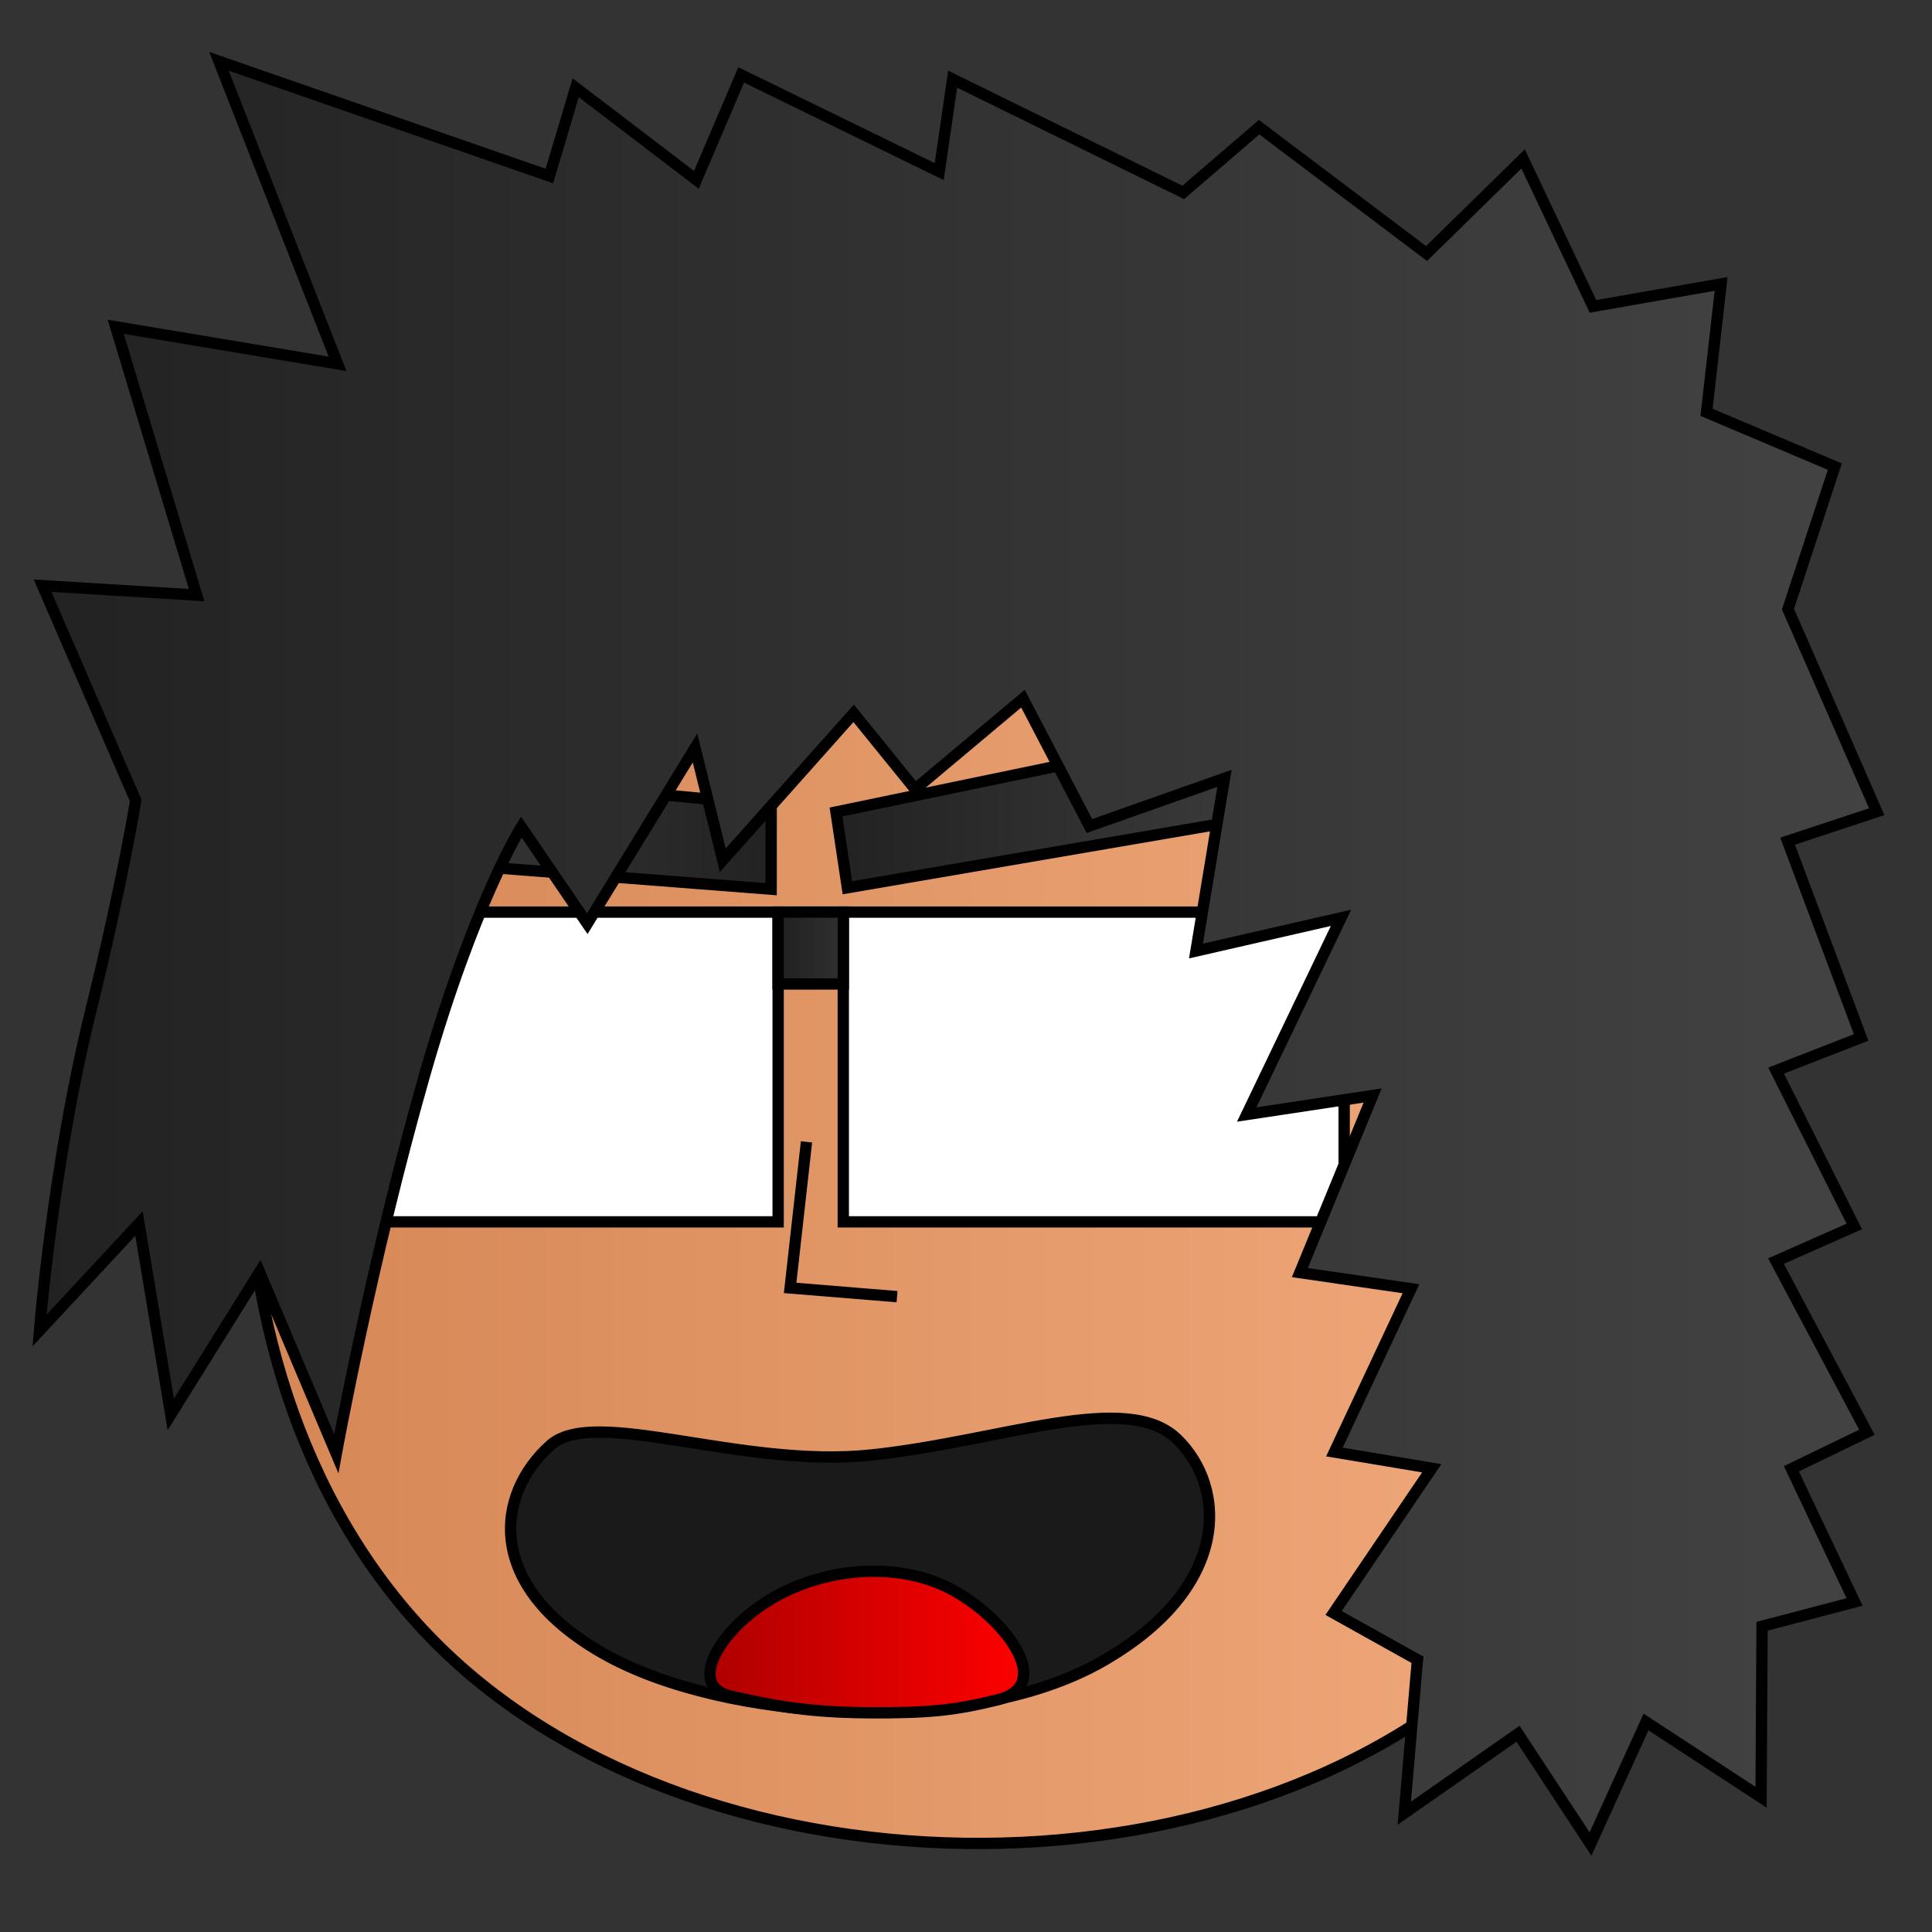 <?xml version="1.0" encoding="UTF-8" standalone="no"?>
<!-- Created with Inkscape (http://www.inkscape.org/) -->

<svg
   width="512"
   height="512"
   viewBox="0 0 512 512"
   version="1.1"
   id="svg1"
   xmlns:xlink="http://www.w3.org/1999/xlink"
   xmlns="http://www.w3.org/2000/svg"
   xmlns:svg="http://www.w3.org/2000/svg"
   xmlns:rdf="http://www.w3.org/1999/02/22-rdf-syntax-ns#"
   xmlns:cc="http://creativecommons.org/ns#"
   xmlns:dc="http://purl.org/dc/elements/1.1/">
  <rect x="0" y="0" width="512" height="512" fill="#333333" stroke="none"/>
  <title
     id="title1">Alxira5 Avatar</title>
  <defs
     id="defs1">
    <linearGradient
       id="linearGradient955">
      <stop
         style="stop-color:#434343;stop-opacity:1;"
         offset="0"
         id="stop953" />
      <stop
         style="stop-color:#222222;stop-opacity:1;"
         offset="1"
         id="stop951" />
    </linearGradient>
    <linearGradient
       id="linearGradient949">
      <stop
         style="stop-color:#222222;stop-opacity:1;"
         offset="0"
         id="stop945" />
      <stop
         style="stop-color:#434343;stop-opacity:1;"
         offset="1"
         id="stop947" />
    </linearGradient>
    <linearGradient
       id="linearGradient2103">
      <stop
         style="stop-color:#1f1f1f;stop-opacity:1;"
         offset="0"
         id="stop2099" />
      <stop
         style="stop-color:#313131;stop-opacity:1;"
         offset="1"
         id="stop2101" />
    </linearGradient>
    <linearGradient
       id="linearGradient16">
      <stop
         style="stop-color:#b00000;stop-opacity:1;"
         offset="0"
         id="stop16" />
      <stop
         style="stop-color:#ff0000;stop-opacity:1;"
         offset="1"
         id="stop17" />
    </linearGradient>
    <linearGradient
       id="linearGradient4">
      <stop
         style="stop-color:#d58654;stop-opacity:1;"
         offset="0"
         id="stop4" />
      <stop
         style="stop-color:#f3ad80;stop-opacity:1;"
         offset="1"
         id="stop5" />
    </linearGradient>
    <linearGradient
       xlink:href="#linearGradient16"
       id="linearGradient17"
       x1="150.528"
       y1="358.571"
       x2="231.711"
       y2="358.571"
       gradientUnits="userSpaceOnUse" />
    <linearGradient
       xlink:href="#linearGradient949"
       id="linearGradient21"
       x1="230.702"
       y1="212.4"
       x2="381.009"
       y2="212.4"
       gradientUnits="userSpaceOnUse"
       gradientTransform="translate(-9.66,-1.725)" />
    <linearGradient
       xlink:href="#linearGradient949"
       id="linearGradient2055"
       x1="12.76"
       y1="252.776"
       x2="503.525"
       y2="252.776"
       gradientUnits="userSpaceOnUse"
       gradientTransform="translate(-4.135)" />
    <linearGradient
       xlink:href="#linearGradient955"
       id="linearGradient2071"
       x1="57.647"
       y1="217.55"
       x2="205.874"
       y2="217.55"
       gradientUnits="userSpaceOnUse" />
    <linearGradient
       xlink:href="#linearGradient2103"
       id="linearGradient2097"
       x1="204.71"
       y1="251.235"
       x2="224.981"
       y2="251.235"
       gradientUnits="userSpaceOnUse" />
    <linearGradient
       xlink:href="#linearGradient4"
       id="linearGradient3630"
       x1="59.453"
       y1="295.728"
       x2="454.599"
       y2="295.728"
       gradientUnits="userSpaceOnUse" />
  </defs>
  <g
     id="layer1"
     style="stroke-width:3;stroke-dasharray:none">
    <path
       style="fill:url(#linearGradient3630);fill-opacity:1;stroke:#000000;stroke-width:3;stroke-linecap:square;stroke-linejoin:round;stroke-dasharray:none"
       d="m 119.208,157.392 c -69.189,72.489 -73.143,210.313 -2.243,279.462 70.9,69.149 216.645,69.616 285.834,-2.872 69.189,-72.489 61.816,-217.929 -9.083,-287.077 -70.899,-69.148 -205.32,-62.001 -274.509,10.488 z"
       id="path3620" />
    <rect
       style="fill:#ffffff;stroke:#000000;stroke-width:3;stroke-opacity:1;stroke-dasharray:none;fill-opacity:1"
       id="rect7"
       width="132.738"
       height="82.088"
       x="223.479"
       y="241.718" />
    <rect
       style="fill:#ffffff;stroke:#000000;stroke-width:3;stroke-opacity:1;stroke-dasharray:none;fill-opacity:1"
       id="rect10"
       width="132.738"
       height="82.088"
       x="73.479"
       y="241.718" />
    <rect
       style="fill:url(#linearGradient2097);stroke:#000000;stroke-width:3;stroke-dasharray:none;fill-opacity:1"
       id="rect1"
       width="17.271"
       height="19.068"
       x="206.21"
       y="241.7" />
    <path
       style="fill:#1a1a1a;fill-opacity:1;stroke:#000000;stroke-width:3;stroke-dasharray:none;stroke-opacity:1"
       d="m 145.87,382.991 c 11.679,-10.421 50.296,6.218 84.873,2.609 34.577,-3.609 67.753,-17.242 81.193,-4.24 13.074,12.648 14.707,39.382 -20.159,59.118 -34.866,19.736 -99.557,15.914 -131.613,-2.124 -32.056,-18.039 -28.78,-42.438 -14.294,-55.363 z"
       id="path11" />
    <path
       style="fill:url(#linearGradient17);fill-opacity:1;stroke:#000000;stroke-width:3;stroke-dasharray:none;stroke-opacity:1"
       d="m 165.344,350.912 c 14.365,-8.199 34.128,-9.612 48.234,-1.431 14.106,8.181 25.874,24.98 11.02,28.603 -10.988,2.68 -17.709,3.562 -34.546,3.44 -17.711,-0.129 -27.458,-2.489 -36.136,-4.405 -12.025,-2.656 -2.937,-18.007 11.428,-26.206 z"
       id="path16"
       transform="translate(39.798,72.382)" />
    <path
       style="fill:none;fill-opacity:1;stroke:#000000;stroke-opacity:1;stroke-width:3;stroke-dasharray:none"
       d="m 213.732,302.608 -4.338,38.706 28.331,2.312"
       id="path19" />
    <path
       style="fill:url(#linearGradient21);stroke:#000000;stroke-opacity:1;stroke-width:3;stroke-dasharray:none;fill-opacity:1.0"
       d="m 221.547,215.184 147.164,-30.535 2.103,25.553 -146.246,25.062 z"
       id="path20" />
    <path
       style="fill:url(#linearGradient2071);fill-opacity:1.0;stroke:#000000;stroke-opacity:1;stroke-width:3;stroke-dasharray:none"
       d="m 60.118,199.479 144.255,13.909 -0.016,22.258 -145.158,-11.258 z"
       id="path21" />
    <path
       style="display:inline;fill:url(#linearGradient2055);fill-opacity:1;stroke:#000000;stroke-width:3;stroke-dasharray:none;stroke-opacity:1"
       d="m 10.466,352.611 c 0,0 3.528,-43.918 13.569,-84.627 8.602,-34.874 11.926,-55.83 11.926,-55.83 l -24.68,-56.941 40.826,2.496 -21.434,-71.103 58.779,9.815 -31.415,-80.172 87.553,30.393 6.974,-23.387 31.981,24.399 11.872,-27.803 52.486,25.623 3.554,-24.493 61.117,30.01 20.105,-17.293 44.366,33.492 25.59,-25.071 18.516,39.075 33.961,-5.951 -3.862,34.025 33.998,14.394 -12.412,37.764 23.52,53.687 -23.621,7.805 19.49,52.018 -22.54,8.788 20.715,41.299 -20.74,9.18 24.086,45.354 -20.009,9.686 16.746,35.3 -24.518,6.433 -0.263,45.318 -30.493,-19.946 -14.71,32.343 -19.207,-29.234 -30.141,21.067 3.487,-40.665 -22.223,-12.395 26.015,-38.357 -25.799,-4.307 20.293,-43.272 -29.443,-4.276 19.276,-46.927 -33.362,5.033 24.991,-52.119 -38.442,8.792 7.553,-45.759 -35.791,12.637 -17.609,-33.757 -28.582,23.979 -16.287,-20.088 -34.678,38.93 -7.365,-29.751 -28.546,46.558 -17.5,-25.625 c 0,0 -12.426,19.733 -25.534,65.468 -14.2,49.544 -23.484,100.631 -23.484,100.631 l -20.335,-48.119 -23.526,37.704 -8.424,-50.6 z"
       id="path5" />
  </g>
</svg>
